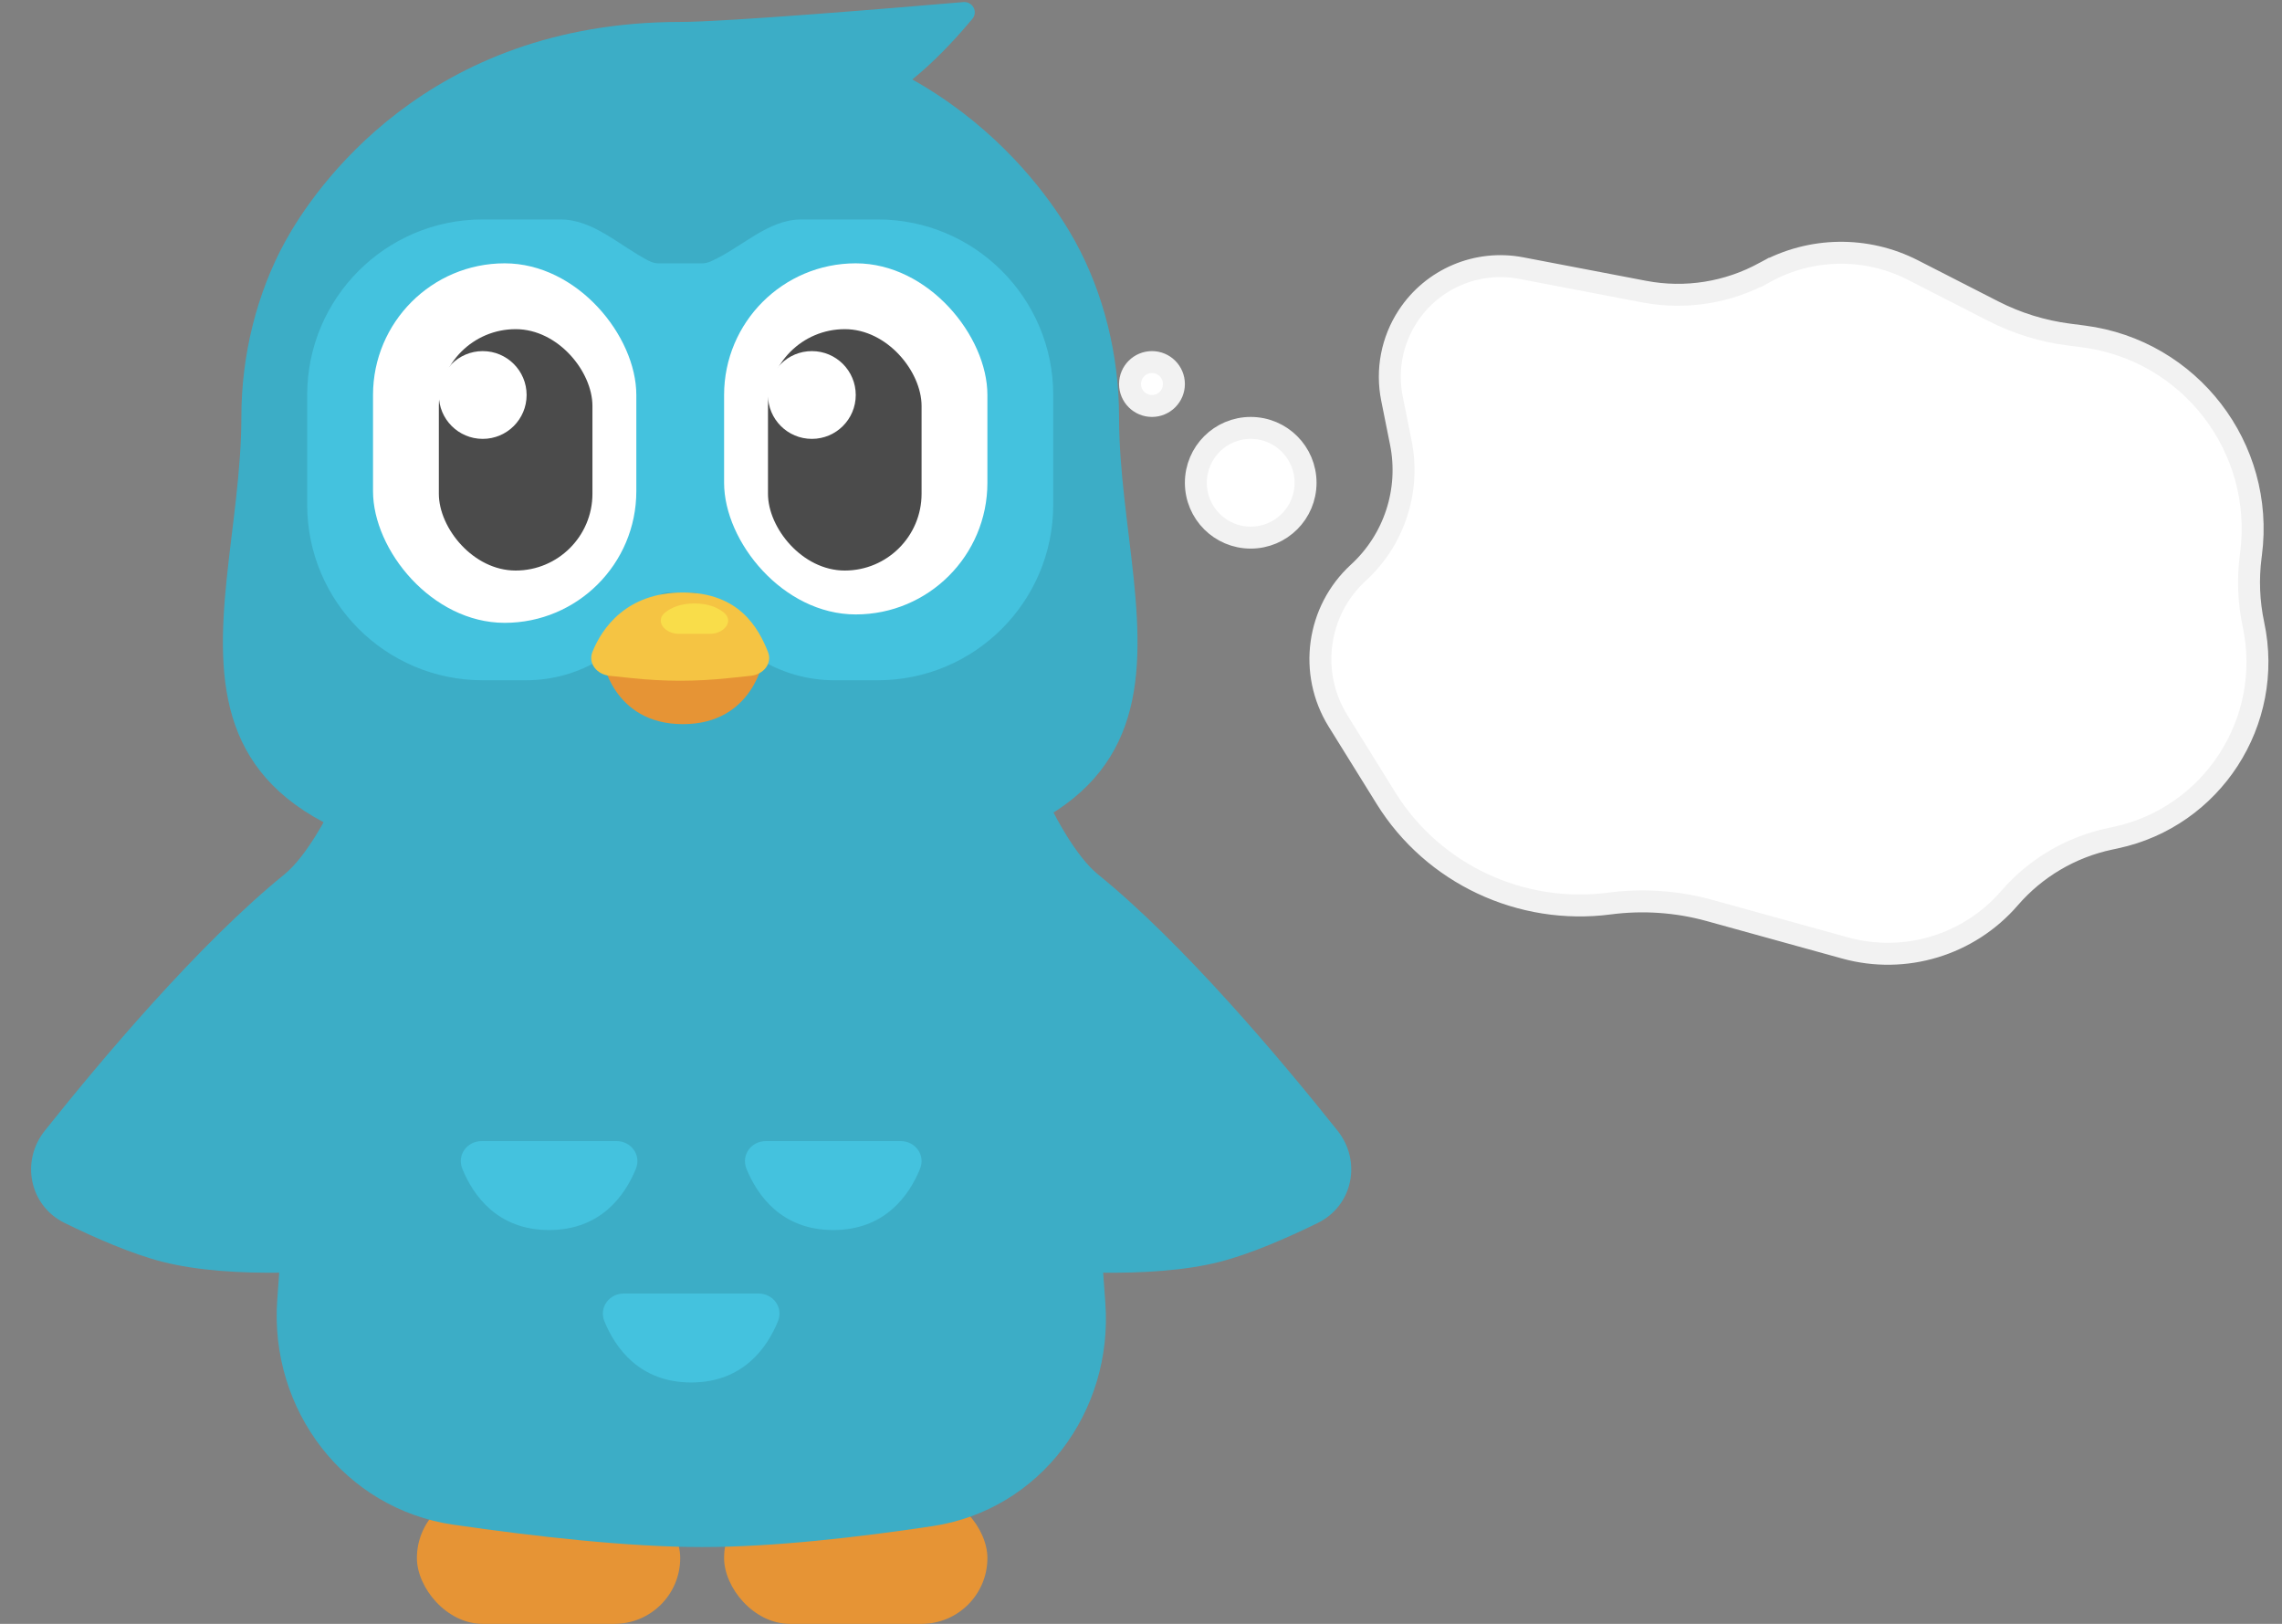 <svg width="104" height="74" viewBox="0 0 104 74" fill="none" xmlns="http://www.w3.org/2000/svg">
<rect x="0" y="0" width="104" height="74" fill="#808080" stroke="none"/>
<rect x="33" y="68" width="12" height="6" rx="3" fill="#E69435"/>
<rect x="19" y="68" width="12" height="6" rx="3" fill="#E69435"/>
<path d="M13.976 40.733C14.282 36.511 17.489 33.073 21.68 32.474L30.543 31.208C31.509 31.07 32.49 31.074 33.455 31.221L41.391 32.423C45.549 33.053 48.716 36.477 49.02 40.671L50.375 59.377C50.734 64.328 47.406 68.808 42.497 69.547C39.094 70.059 35.225 70.5 32 70.5C28.639 70.5 24.388 70.021 20.67 69.482C15.692 68.761 12.272 64.243 12.636 59.226L13.976 40.733Z" fill="#3CADC6"/>
<path d="M2.043 51.525C4.58 48.339 9.053 43.012 12.963 39.845C14.006 39 15 37 15 37L23.421 45.825C24.354 46.803 24.518 48.283 23.822 49.441L19.704 56.298C19.246 57.06 18.476 57.581 17.593 57.682C15.286 57.945 10.604 58.319 7.407 57.501C6.008 57.143 4.342 56.416 2.945 55.731C1.344 54.946 0.931 52.92 2.043 51.525Z" fill="#3CADC6"/>
<path d="M60.957 51.525C58.42 48.339 53.947 43.012 50.037 39.845C48.994 39 48 37 48 37L39.579 45.825C38.646 46.803 38.482 48.283 39.178 49.441L43.296 56.298C43.754 57.06 44.524 57.581 45.407 57.682C47.714 57.945 52.396 58.319 55.593 57.501C56.992 57.143 58.658 56.416 60.055 55.731C61.656 54.946 62.069 52.92 60.957 51.525Z" fill="#3CADC6"/>
<path d="M28.097 52H21.952C21.295 52 20.809 52.628 21.074 53.272C21.562 54.461 22.657 56.053 25.025 56.053C27.392 56.053 28.488 54.461 28.976 53.272C29.241 52.628 28.754 52 28.097 52Z" fill="#44C2DE"/>
<path d="M41.048 52H34.903C34.246 52 33.76 52.628 34.024 53.272C34.512 54.461 35.608 56.053 37.975 56.053C40.343 56.053 41.438 54.461 41.926 53.272C42.191 52.628 41.705 52 41.048 52Z" fill="#44C2DE"/>
<path d="M34.573 58.947H28.427C27.771 58.947 27.284 59.575 27.549 60.22C28.037 61.408 29.133 63 31.5 63C33.867 63 34.963 61.408 35.451 60.22C35.716 59.575 35.229 58.947 34.573 58.947Z" fill="#44C2DE"/>
<path d="M11 19C11 28.828 4.248 39.631 29 40H33C57.753 39.631 51 28.828 51 19C51 16.188 50.299 13.364 49 11C47.701 8.636 42.561 1 31 1C19.44 1 14.299 8.636 13 11C11.701 13.364 11 16.188 11 19Z" fill="#3CADC6"/>
<path d="M14 23V18C14 13.582 17.582 10 22 10H25.528C27.043 10 28.212 11.183 29.557 11.88C29.702 11.956 29.851 12 30 12H32C32.136 12 32.27 11.967 32.401 11.908C33.812 11.279 34.985 10 36.53 10H40C44.418 10 48 13.582 48 18V23C48 27.418 44.418 31 40 31H38.025C35.558 31 33.303 29.606 32.2 27.4C32.077 27.155 31.827 27 31.553 27H31H30.447C30.173 27 29.923 27.155 29.8 27.4C28.697 29.606 26.442 31 23.975 31H22C17.582 31 14 27.418 14 23Z" fill="#44C2DE"/>
<rect x="17" y="12" width="12" height="16.383" rx="6" fill="white"/>
<rect x="20" y="15" width="7" height="11" rx="3.5" fill="#4B4B4B"/>
<path d="M24 18C24 19.105 23.105 20 22 20C20.895 20 20 19.105 20 18C20 16.895 20.895 16 22 16C23.105 16 24 16.895 24 18Z" fill="white"/>
<rect x="33" y="12" width="12" height="16" rx="6" fill="white"/>
<rect x="35" y="15" width="7" height="11" rx="3.5" fill="#4B4B4B"/>
<path d="M39 18C39 19.105 38.105 20 37 20C35.895 20 35 19.105 35 18C35 16.895 35.895 16 37 16C38.105 16 39 16.895 39 18Z" fill="white"/>
<path d="M31.124 33C27.901 33 27.444 30 27.444 30H34.803C34.803 30 34.347 33 31.124 33Z" fill="#E69435"/>
<path d="M31.124 27C33.689 27 34.564 28.616 35 29.708C35.208 30.229 34.801 30.735 34.218 30.796L33.242 30.899C31.699 31.062 30.301 31.062 28.758 30.899L27.782 30.796C27.199 30.735 26.792 30.229 27 29.708C27.436 28.616 28.558 27 31.124 27Z" fill="#F5C443"/>
<path d="M32.367 28.882H30.931C30.289 28.882 29.826 28.292 30.322 27.904C30.611 27.677 31.034 27.5 31.649 27.5C32.265 27.5 32.688 27.677 32.977 27.904C33.472 28.292 33.009 28.882 32.367 28.882Z" fill="#F9DD4A"/>
<path d="M43.898 0.095C40.975 0.345 33.105 1 31 1L31 6C31 6 35.806 5.596 39 5C40.932 4.64 43.197 2.2 44.31 0.867C44.586 0.536 44.327 0.058 43.898 0.095Z" fill="#3CADC6"/>
<path d="M80.43 12.414L80.191 11.98L80.43 12.414C82.524 11.259 85.055 11.219 87.185 12.309L90.837 14.177C91.915 14.729 93.08 15.09 94.281 15.245L94.953 15.332C99.8 15.958 103.22 20.398 102.588 25.244L102.574 25.354C102.439 26.389 102.482 27.442 102.7 28.462C103.64 32.874 100.83 37.231 96.42 38.171L96.144 38.23C94.369 38.609 92.767 39.556 91.581 40.929C89.731 43.069 86.814 43.953 84.088 43.199L77.905 41.489C76.428 41.081 74.87 40.975 73.352 41.174C69.32 41.703 65.31 39.828 63.168 36.377L60.979 32.852C59.624 30.669 60.015 27.831 61.908 26.096C63.545 24.595 64.278 22.348 63.841 20.171L63.438 18.162C63.177 16.864 63.437 15.516 64.162 14.409C65.28 12.699 67.32 11.834 69.326 12.217L74.932 13.289C76.811 13.648 78.756 13.338 80.43 12.414ZM52.5 16.5C53.052 16.5 53.5 16.948 53.5 17.5C53.5 18.052 53.052 18.5 52.5 18.5C51.948 18.5 51.5 18.052 51.5 17.5C51.5 16.948 51.948 16.5 52.5 16.5ZM57 19.5C58.381 19.5 59.5 20.619 59.5 22C59.5 23.381 58.381 24.5 57 24.5C55.619 24.5 54.5 23.381 54.5 22C54.5 20.619 55.619 19.5 57 19.5Z" fill="white" stroke="#F2F2F2"/>
</svg>
